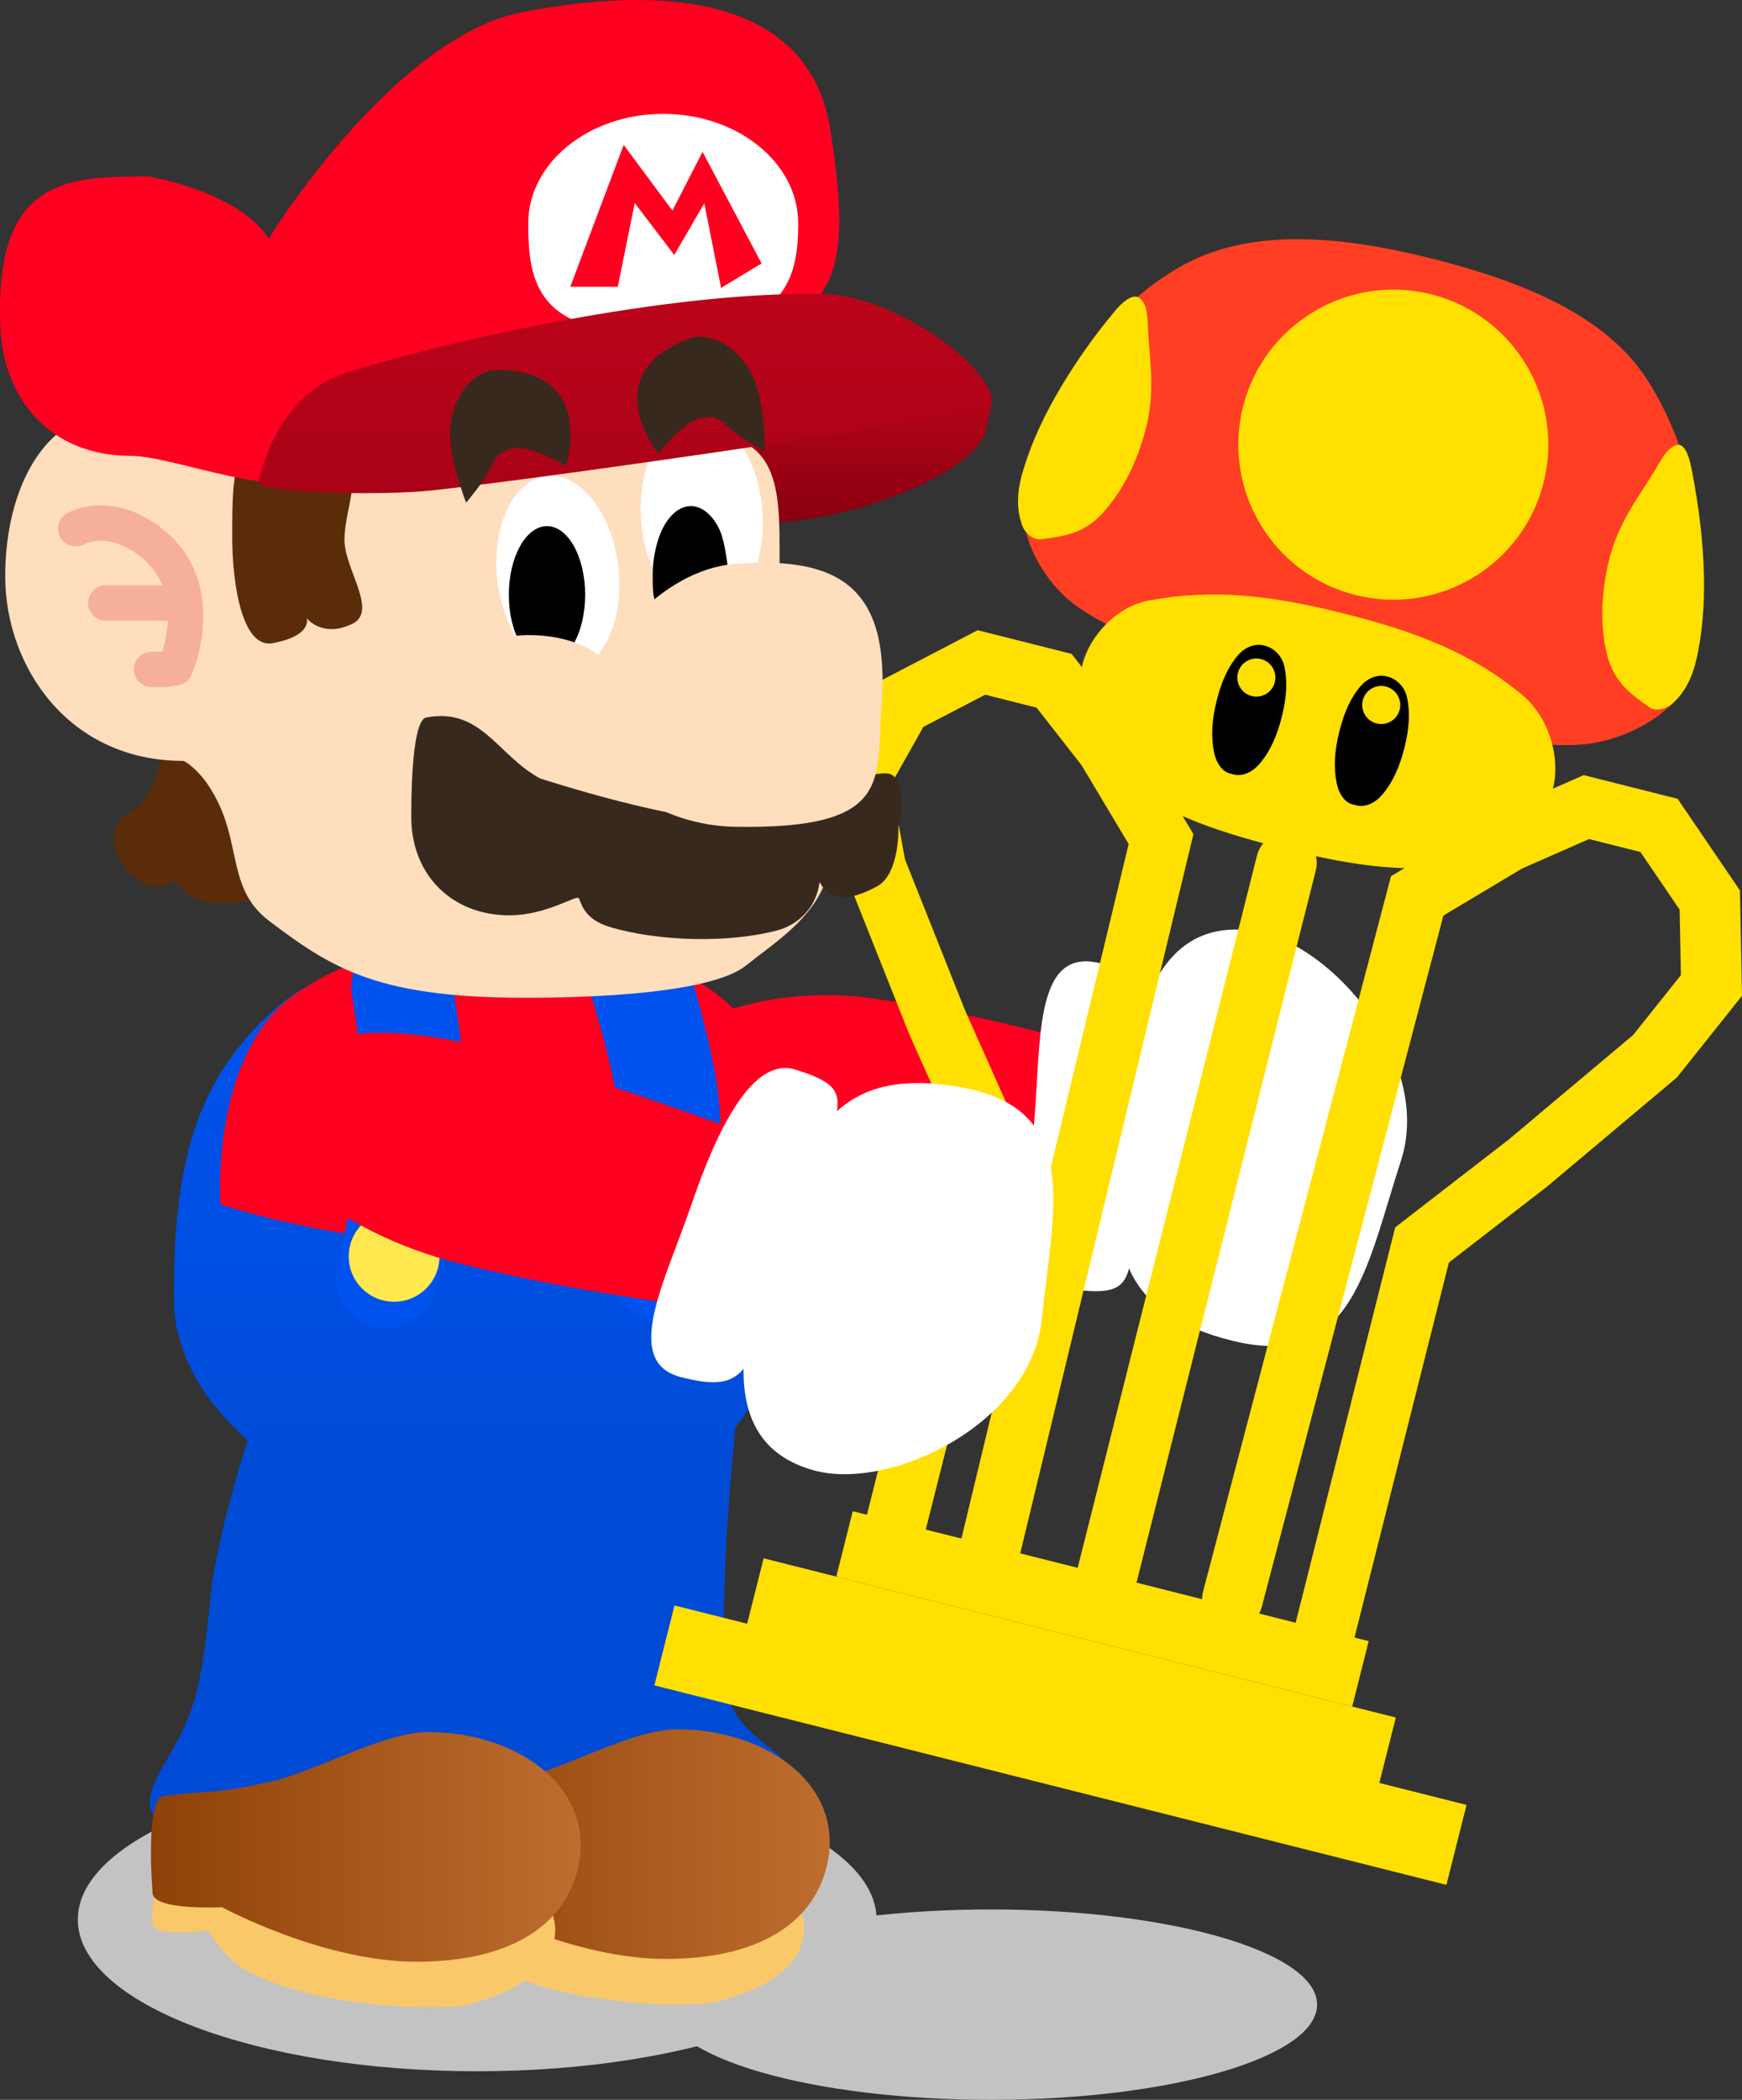 <svg version="1.1" xmlns="http://www.w3.org/2000/svg" xmlns:xlink="http://www.w3.org/1999/xlink" width="172.285" height="207.619" viewBox="0,0,172.285,207.619"><rect x="0" y="0" width="172.285" height="207.619" fill="#333333" stroke="none"/><defs><linearGradient x1="294.855" y1="275.54" x2="337.36" y2="275.54" gradientUnits="userSpaceOnUse" id="color-1"><stop offset="0" stop-color="#8e4108"/><stop offset="1" stop-color="#be6d2f"/></linearGradient><linearGradient x1="270.232" y1="275.813" x2="312.737" y2="275.813" gradientUnits="userSpaceOnUse" id="color-2"><stop offset="0" stop-color="#8e4108"/><stop offset="1" stop-color="#be6d2f"/></linearGradient><linearGradient x1="303.149" y1="188.679" x2="303.149" y2="243.803" gradientUnits="userSpaceOnUse" id="color-3"><stop offset="0" stop-color="#0052ef"/><stop offset="1" stop-color="#004bd6"/></linearGradient><linearGradient x1="338.677" y1="130.374" x2="338.677" y2="144.955" gradientUnits="userSpaceOnUse" id="color-4"><stop offset="0" stop-color="#bc041a"/><stop offset="1" stop-color="#880010"/></linearGradient><linearGradient x1="317.088" y1="122.251" x2="317.088" y2="141.966" gradientUnits="userSpaceOnUse" id="color-5"><stop offset="0" stop-color="#bc041a"/><stop offset="1" stop-color="#a90216"/></linearGradient></defs><g transform="translate(-255.303,-93.203)"><g data-paper-data="{&quot;isPaintingLayer&quot;:true}" fill-rule="nonzero" stroke-linejoin="miter" stroke-miterlimit="10" stroke-dasharray="" stroke-dashoffset="0" style="mix-blend-mode: normal"><g><path d="M385.567,291.411c0,5.198 -14.454,9.411 -32.283,9.411c-17.83,0 -32.283,-4.214 -32.283,-9.411c0,-5.198 14.454,-9.411 32.283,-9.411c17.83,0 32.283,4.214 32.283,9.411z" data-paper-data="{&quot;origPos&quot;:null}" fill="#c3c3c3" stroke="none" stroke-width="NaN" stroke-linecap="butt"/><path d="M342,283c0,8.284 -17.685,15 -39.5,15c-21.815,0 -39.5,-6.716 -39.5,-15c0,-8.284 17.685,-15 39.5,-15c21.815,0 39.5,6.716 39.5,15z" data-paper-data="{&quot;origPos&quot;:null}" fill="#c3c3c3" stroke="none" stroke-width="NaN" stroke-linecap="butt"/><path d="M319.13,200.228c0.78,-5.765 11.651,-9.773 22.207,-8.345c10.556,1.428 20.378,4.361 20.378,4.361l-2.141,17.327c0,0 -16.781,-0.212 -25.272,-1.361c-10.556,-1.428 -15.952,-6.218 -15.172,-11.982z" data-paper-data="{&quot;origRot&quot;:0,&quot;origPos&quot;:null}" fill="#ff0021" stroke="none" stroke-width="0" stroke-linecap="butt"/><g data-paper-data="{&quot;origPos&quot;:null,&quot;origRot&quot;:0}" fill="#ffffff" stroke="none" stroke-width="0" stroke-linecap="butt"><path d="M365.967,206.509c0.909,-10.235 2.601,-22.847 13.315,-21.26c7.772,1.151 17.745,12.931 14.58,22.706c-3.454,10.667 -4.825,20.731 -16.635,17.824c-11.028,-2.714 -12.169,-9.035 -11.26,-19.27z" data-paper-data="{&quot;origRot&quot;:0,&quot;origPos&quot;:null}"/><path d="M361.511,220.711c-4.344,-0.528 -4.657,-8.451 -3.945,-16.352c0.712,-7.901 -0.016,-17.054 6.001,-16.024c6.732,1.152 6.142,3.172 4.659,16.054c-1.689,14.675 0.724,17.226 -6.715,16.322z" data-paper-data="{&quot;origRot&quot;:0,&quot;origPos&quot;:null}"/></g><path d="M327,259.398c0.274,4.993 5.921,6.949 5.745,8.071c-0.711,4.539 -2.867,7.737 -10.39,9.873c-9.319,2.646 -16.64,2.026 -24.994,-2.878c-5.69,-3.341 -0.688,-6.227 1.475,-12.46c0.776,-2.237 1.351,-5.162 1.898,-11.086c0.684,-7.407 4.669,-20.898 4.669,-20.898c0,0 5.836,-0.888 11.595,-0.975c5.698,-0.026 11.368,2.311 11.368,2.311c0,0 -2,16.501 -1.368,28.043z" data-paper-data="{&quot;origPos&quot;:null}" fill="#004bd6" stroke="none" stroke-width="0" stroke-linecap="butt"/><path d="M334.841,283.69c0,4.266 -4.341,6.277 -8.455,7.408c-2.696,0.742 -15.77,0.359 -22.258,-3.441c-2.014,-1.18 -3.65,-3.858 -3.65,-3.858c0,0 -5.512,0.831 -5.496,-0.763c0.013,-1.266 -0.019,-3.42 1.207,-4.077c5.278,-2.827 17.781,-2.82 23.769,-2.82c8.22,0 14.883,3.381 14.883,7.551z" data-paper-data="{&quot;origPos&quot;:null}" fill="#f9c869" stroke="none" stroke-width="0" stroke-linecap="butt"/><path d="M336.904,278.33c-1.495,4.994 -6.494,8.563 -15.786,8.563c-9.293,0 -19.233,-5.39 -19.233,-5.39c0,0 -6.728,0.354 -6.864,-1.372c-0.282,-3.572 -0.346,-9.402 1.006,-9.592c4.992,-0.704 4.049,-0.028 10.577,-1.423c4.226,-0.904 11.287,-4.931 15.609,-4.931c9.293,0 17.154,5.922 14.692,14.145z" data-paper-data="{&quot;origPos&quot;:null}" fill="url(#color-1)" stroke="none" stroke-width="0" stroke-linecap="butt"/><path d="M302.376,259.672c0.274,4.993 5.921,6.949 5.745,8.071c-0.711,4.539 -2.867,7.737 -10.39,9.873c-9.319,2.646 -16.64,2.026 -24.994,-2.878c-5.69,-3.341 -0.688,-6.227 1.475,-12.46c0.776,-2.237 1.351,-5.162 1.898,-11.086c0.684,-7.407 5.49,-21.172 5.49,-21.172c0,0 8.298,-0.067 13.784,0.94c4.33,0.795 11.368,3.679 11.368,3.679c0,0 -5.01,13.492 -4.377,25.034z" data-paper-data="{&quot;origPos&quot;:null}" fill="#004bd6" stroke="none" stroke-width="0" stroke-linecap="butt"/><path d="M310.218,283.963c0,4.266 -4.341,6.277 -8.455,7.408c-2.696,0.742 -15.77,0.359 -22.258,-3.441c-2.014,-1.18 -3.65,-3.858 -3.65,-3.858c0,0 -5.512,0.831 -5.496,-0.763c0.013,-1.266 -0.019,-3.42 1.207,-4.077c5.278,-2.827 17.781,-2.82 23.769,-2.82c8.22,0 14.883,3.381 14.883,7.551z" data-paper-data="{&quot;origPos&quot;:null}" fill="#f9c869" stroke="none" stroke-width="0" stroke-linecap="butt"/><path d="M296.494,287.168c-9.293,0 -19.234,-5.39 -19.234,-5.39c0,0 -6.728,0.354 -6.864,-1.372c-0.282,-3.572 -0.346,-9.402 1.006,-9.592c4.992,-0.704 4.049,-0.028 10.577,-1.423c4.226,-0.904 11.287,-4.931 15.609,-4.931c9.293,0 17.154,5.922 14.692,14.145c-1.495,4.994 -6.494,8.563 -15.786,8.563z" data-paper-data="{&quot;origPos&quot;:null}" fill="url(#color-2)" stroke="none" stroke-width="0" stroke-linecap="butt"/><path d="M333.787,214.036c0.429,23.172 -14.35,29.767 -30.971,29.767c-16.621,0 -30.314,-10.985 -30.314,-22.106c0,-12.064 1.443,-21.668 10.748,-29.347c6.933,-5.721 16.925,-3.046 25.913,-3.046c16.621,0 24.203,2.019 24.623,24.733z" data-paper-data="{&quot;origPos&quot;:null}" fill="url(#color-3)" stroke="none" stroke-width="0" stroke-linecap="butt"/><path d="M333.787,213.379c0,0 -18.871,2.189 -32.174,2.626c-12.202,0.402 -24.514,-3.721 -24.514,-3.721c0,0 -1.08,-15.098 7.644,-20.968c5.707,-3.841 12.126,-5.099 20.372,-5.297c8.246,-0.198 17.213,2.341 21.364,5.704c9.805,7.944 7.308,21.655 7.308,21.655z" data-paper-data="{&quot;origPos&quot;:null}" fill="#ff0021" stroke="none" stroke-width="0" stroke-linecap="butt"/><path d="M318.584,190.279c0,0 2.342,7.486 2.815,11.987c0.607,5.781 -0.635,16.644 -0.635,16.644" data-paper-data="{&quot;origPos&quot;:null,&quot;origRot&quot;:0}" fill="none" stroke="#0052ef" stroke-width="10" stroke-linecap="round"/><path d="M295.046,190.835c0,0 1.357,7.725 1.245,12.25c-0.144,5.811 -2.777,16.423 -2.777,16.423" data-paper-data="{&quot;origPos&quot;:null}" fill="none" stroke="#0052ef" stroke-width="10" stroke-linecap="round"/><path d="M289.793,217.429c0,-2.478 2.009,-4.487 4.487,-4.487c2.478,0 4.487,2.009 4.487,4.487c0,2.478 -2.009,4.487 -4.487,4.487c-2.478,0 -4.487,-2.009 -4.487,-4.487z" data-paper-data="{&quot;origPos&quot;:null}" fill="#ffe84f" stroke="none" stroke-width="0" stroke-linecap="butt"/><path d="M316.933,217.429c0,-2.478 2.009,-4.487 4.487,-4.487c2.478,0 4.487,2.009 4.487,4.487c0,2.478 -2.009,4.487 -4.487,4.487c-2.478,0 -4.487,-2.009 -4.487,-4.487z" data-paper-data="{&quot;origPos&quot;:null}" fill="#ffe84f" stroke="none" stroke-width="0" stroke-linecap="butt"/><g data-paper-data="{&quot;origPos&quot;:null}"><path d="M364.795,248.956l17.734,-70.429" data-paper-data="{&quot;origPos&quot;:null}" fill="none" stroke="#ffe000" stroke-width="6" stroke-linecap="round"/><path d="M377.193,251.314l18.271,-69.53l8.996,-5.377l7.735,-3.402l7.187,1.81l5.02,7.378l0.165,8.448l-5.584,7l-12.6,10.584l-10.439,8.071l-9.772,38.808" data-paper-data="{&quot;origPos&quot;:null}" fill="none" stroke="#ffe000" stroke-width="6" stroke-linecap="round"/><path d="M343.591,245.146l9.772,-38.808l-5.372,-12.052l-6.085,-15.288l-1.603,-8.81l4.147,-7.363l7.916,-4.121l7.187,1.81l5.201,6.659l5.377,8.996l-16.834,69.892" data-paper-data="{&quot;origPos&quot;:null,&quot;index&quot;:null}" fill="none" stroke="#ffe000" stroke-width="6" stroke-linecap="round"/><path d="M338.013,249.091l1.629,-6.468l51.025,12.848l-1.629,6.468z" data-paper-data="{&quot;origPos&quot;:null}" fill="#ffe000" stroke="#ffe000" stroke-width="0" stroke-linecap="butt"/><path d="M329.016,254.468l1.81,-7.187l62.524,15.743l-1.81,7.187z" data-paper-data="{&quot;origPos&quot;:null}" fill="#ffe000" stroke="none" stroke-width="0" stroke-linecap="butt"/><path d="M320.02,259.845l1.991,-7.905l78.335,19.724l-1.991,7.905z" data-paper-data="{&quot;origPos&quot;:null}" fill="#ffe000" stroke="none" stroke-width="0" stroke-linecap="butt"/><g data-paper-data="{&quot;origPos&quot;:null}" id="ID0.24424063367769122" stroke="none"><path d="M396.972,118.784c8.951,2.254 17.273,5.637 21.338,12.11c5.413,8.62 6.177,19.19 4.373,28.306c-0.861,4.297 -6.668,7.474 -11.52,7.657c-8.633,0.321 -17.051,-3.589 -25.626,-5.942c-7.955,-2.183 -16.89,-3.049 -23.547,-7.632c-4.022,-2.769 -6.539,-8.378 -5.266,-12.451c2.596,-8.307 7.511,-17.068 15.72,-21.488c6.754,-3.636 15.579,-2.815 24.529,-0.561z" id="ID0.664129285607487" fill="#ff3e23" stroke-width="0.932" stroke-linecap="round"/><path d="M388.205,153.862c7.234,1.821 12.711,3.935 17.677,8.076c2.583,2.152 3.86,6.235 2.955,9.423c-0.719,3.26 -3.747,6.315 -7.097,7.025c-6.326,1.343 -12.161,0.563 -19.394,-1.258c-7.234,-1.821 -12.887,-3.73 -17.677,-8.076c-2.592,-2.35 -3.143,-6.811 -2.3,-10.185c0.737,-2.898 3.461,-5.691 6.442,-6.263c6.353,-1.221 12.16,-0.563 19.394,1.258z" id="ID0.7818866483867168" fill="#ffe000" stroke-width="1" stroke-linecap="butt"/><path d="M380.334,157.034c0.985,0.215 1.774,1.05 1.992,2.062c0.34,1.573 0.207,3.159 -0.264,5.03c-0.471,1.871 -1.163,3.399 -2.15,4.556c-0.786,0.934 -1.837,1.376 -2.775,1.047c-0.905,-0.135 -1.538,-1.016 -1.774,-2.193c-0.305,-1.49 -0.207,-3.159 0.264,-5.03c0.471,-1.871 1.09,-3.343 2.149,-4.556c0.697,-0.801 1.734,-1.157 2.557,-0.917z" id="ID0.6670762049034238" fill="#000000" stroke-width="2.796" stroke-linecap="round"/><path d="M392.464,160.089c0.985,0.215 1.774,1.05 1.992,2.062c0.34,1.573 0.207,3.159 -0.264,5.03c-0.471,1.871 -1.163,3.399 -2.15,4.556c-0.786,0.934 -1.837,1.376 -2.775,1.047c-0.905,-0.135 -1.538,-1.016 -1.774,-2.193c-0.305,-1.49 -0.207,-3.159 0.264,-5.03c0.471,-1.871 1.09,-3.343 2.149,-4.556c0.697,-0.801 1.734,-1.157 2.557,-0.917z" id="ID0.6670762049034238" fill="#000000" stroke-width="2.796" stroke-linecap="round"/><path d="M392.367,161.082c0.504,0.127 0.908,0.447 1.156,0.86c0.247,0.414 0.338,0.921 0.211,1.425c-0.127,0.504 -0.447,0.908 -0.86,1.156c-0.414,0.247 -0.921,0.338 -1.425,0.211c-0.504,-0.127 -0.908,-0.447 -1.156,-0.861c-0.247,-0.414 -0.338,-0.921 -0.211,-1.425c0.127,-0.504 0.447,-0.908 0.861,-1.156c0.414,-0.247 0.921,-0.338 1.425,-0.211z" id="ID0.2271407265216112" fill="#ffe000" stroke-width="2.796" stroke-linecap="butt"/><path d="M380.018,158.37c0.504,0.127 0.908,0.447 1.156,0.861c0.247,0.414 0.338,0.921 0.211,1.425c-0.127,0.504 -0.447,0.908 -0.86,1.156c-0.414,0.247 -0.921,0.338 -1.425,0.211c-0.504,-0.127 -0.908,-0.447 -1.156,-0.86c-0.247,-0.414 -0.338,-0.921 -0.211,-1.425c0.127,-0.504 0.447,-0.908 0.861,-1.155c0.414,-0.247 0.921,-0.338 1.425,-0.211z" id="ID0.2271407265216112" fill="#ffe000" stroke-width="2.796" stroke-linecap="butt"/><path d="M396.847,122.301c4.102,1.033 7.399,3.635 9.414,7.004c2.013,3.37 2.743,7.506 1.711,11.608c-1.033,4.102 -3.635,7.399 -7.004,9.414c-3.37,2.013 -7.506,2.743 -11.608,1.711c-4.102,-1.033 -7.399,-3.635 -9.414,-7.004c-2.013,-3.37 -2.743,-7.506 -1.711,-11.608c1.033,-4.102 3.635,-7.399 7.004,-9.414c3.37,-2.013 7.506,-2.743 11.608,-1.711z" id="ID0.5112368017435074" fill="#ffe000" stroke-width="1" stroke-linecap="butt"/><path d="M421.28,137.185c0.808,-0.016 1.176,1.614 1.349,2.523c0.674,3.454 1.128,7.04 1.196,10.489c0.056,2.808 -0.147,5.666 -0.792,8.4c-0.362,1.528 -1.077,3.034 -2.216,4.073c-0.568,0.623 -1.749,0.93 -2.428,0.447c-1.757,-1.263 -3.4,-2.387 -4.11,-5.038c-0.71,-2.652 -0.702,-6.064 0.19,-9.609c0.892,-3.545 2.698,-5.834 4.383,-8.553c0.634,-1.021 1.348,-2.643 2.427,-2.731z" id="ID0.4402989586815238" fill="#ffe000" stroke-width="1" stroke-linecap="round"/><path d="M368.846,125.869c0.193,3.193 0.702,6.065 -0.19,9.609c-0.892,3.545 -2.502,6.554 -4.383,8.553c-1.881,1.999 -3.86,2.211 -6.005,2.491c-0.827,0.104 -1.721,-0.726 -1.927,-1.544c-0.511,-1.454 -0.428,-3.119 -0.023,-4.637c0.727,-2.713 1.901,-5.327 3.281,-7.774c1.693,-3.006 3.757,-5.979 6.02,-8.672c0.566,-0.676 1.618,-1.683 2.305,-1.272c0.927,0.575 0.853,2.133 0.923,3.244z" id="ID0.4402989586815238" fill="#ffe000" stroke-width="1" stroke-linecap="round"/></g></g><path d="M302.741,196.661c9.576,2.402 27.53,9.029 27.53,9.029l-5.923,16.701c0,0 -11.837,-1.312 -23.743,-4.298c-11.906,-2.987 -21.575,-11.067 -19.676,-16.651c1.899,-5.584 9.906,-7.767 21.812,-4.781z" data-paper-data="{&quot;origRot&quot;:0,&quot;origPos&quot;:null}" fill="#ff0021" stroke="none" stroke-width="0" stroke-linecap="butt"/><g data-paper-data="{&quot;origPos&quot;:null,&quot;origRot&quot;:0}" fill="#ffffff" stroke="none" stroke-width="0" stroke-linecap="butt"><path d="M332.24,213.741c3.33,-9.72 6.942,-15.031 18.12,-13.029c11.972,2.145 9.135,11.897 7.954,23.047c-1.082,10.218 -14.981,16.927 -22.55,14.819c-10.434,-2.905 -6.854,-15.116 -3.524,-24.837z" data-paper-data="{&quot;origRot&quot;:0,&quot;origPos&quot;:null}"/><path d="M323.691,212.291c2.561,-7.508 6.067,-14.62 10.251,-13.337c7.165,2.198 3.923,3.548 -0.499,17.642c-3.881,12.373 -4.163,14.458 -10.782,12.774c-5.917,-1.505 -1.53,-9.572 1.03,-17.08z" data-paper-data="{&quot;origRot&quot;:0,&quot;origPos&quot;:null}"/></g><path d="M347.436,130.454c7.857,0 5.819,2.402 5.417,5.089c-0.622,4.151 -13.012,9.412 -22.763,9.412c-7.857,0 -5.91,-7.392 -5.91,-11.381c0,-3.989 15.398,-3.119 23.255,-3.119z" data-paper-data="{&quot;origPos&quot;:null}" fill="url(#color-4)" stroke="none" stroke-width="0" stroke-linecap="butt"/><path d="M272.701,180.316c0,0 -1.861,1.281 -3.921,-0.216c-2.061,-1.497 -3.554,-4.959 -0.571,-6.612c3.568,-1.978 2.642,-8.629 4.703,-7.132c0,0 7.915,1.118 8.526,4.285c0,0 3.339,9.145 1.97,10.608c0,0 -1.95,1.447 -7.034,1.206c-2.754,-0.13 -3.674,-2.139 -3.674,-2.139z" data-paper-data="{&quot;origRot&quot;:0,&quot;origPos&quot;:null}" fill="#5a2c0a" stroke="none" stroke-width="0" stroke-linecap="butt"/><path d="M277.98,138.042c4.721,1.102 40.758,-2.373 47.098,-2.02c9.381,0.521 6.787,8.989 7.449,18.361c0.761,10.776 8.277,15.683 4.502,25.804c-1.455,3.902 -4.729,5.945 -8.001,8.522c-1.856,1.462 -7.036,2.882 -18.842,3.125c-16.689,0.343 -21.421,-2.359 -28.301,-7.603c-4.369,-3.33 -2.463,-8.061 -5.938,-13.321c-1.065,-1.613 -2.328,-2.473 -2.541,-2.473c-11.349,0 -17.588,-9.375 -17.588,-18.239c0,-8.865 4.05,-16.051 10.396,-16.051c6.346,0 10.123,3.512 11.764,3.895z" data-paper-data="{&quot;origPos&quot;:null}" fill="#ffdebd" stroke="none" stroke-width="0" stroke-linecap="butt"/><path d="M330.71,143.74c0.386,5.35 -1.99,9.881 -5.305,10.12c-3.316,0.239 -6.316,-3.905 -6.702,-9.255c-0.386,-5.35 1.99,-9.881 5.305,-10.12c3.316,-0.239 6.316,3.905 6.702,9.255z" data-paper-data="{&quot;origPos&quot;:null,&quot;origRot&quot;:0}" fill="#ffffff" stroke="none" stroke-width="0" stroke-linecap="butt"/><path d="M289.372,146.604c0,2.855 3.347,7.03 0.779,8.278c-2.987,1.452 -4.516,-0.558 -4.516,-0.558c0,0 0.637,1.724 -3.362,2.473c-2.97,0.556 -4.002,-5.671 -4.002,-10.506c0,-4.835 -0.018,-9.519 3.002,-9.63c12.715,-0.469 8.098,5.108 8.098,9.943z" data-paper-data="{&quot;origPos&quot;:null}" fill="#5a2c0a" stroke="none" stroke-width="0" stroke-linecap="butt"/><path d="M309.348,140.271c3.302,-0.387 6.485,3.618 7.109,8.945c0.625,5.328 -1.545,9.96 -4.847,10.348c-3.302,0.387 -6.485,-3.618 -7.109,-8.945c-0.625,-5.328 1.545,-9.96 4.847,-10.348z" data-paper-data="{&quot;origPos&quot;:null,&quot;origRot&quot;:0}" fill="#ffffff" stroke="none" stroke-width="0" stroke-linecap="butt"/><path d="M309.401,145.224c1.042,0 1.985,0.761 2.669,1.988c0.683,1.228 1.106,2.924 1.106,4.797c0,1.872 -0.424,3.569 -1.106,4.797c-0.684,1.228 -1.627,1.988 -2.669,1.988c-1.042,0 -1.985,-0.761 -2.669,-1.988c-0.683,-1.228 -1.106,-2.924 -1.106,-4.797c0,-1.872 0.424,-3.569 1.106,-4.797c0.684,-1.228 1.627,-1.988 2.669,-1.988z" data-paper-data="{&quot;origPos&quot;:null}" id="ID0.2989244391210377" fill="#000000" stroke="none" stroke-width="1" stroke-linecap="butt"/><path d="M320.959,145.233c0.684,-1.228 1.627,-1.988 2.669,-1.988c1.042,0 1.985,0.761 2.669,1.988c0.683,1.228 0.848,3.178 1.106,4.797c0.091,0.59 0.255,1.448 -0.164,1.97c-0.529,0.631 -1.402,0.933 -2.189,1.204c-1.375,0.285 -3.007,1.135 -4.213,0.438c-1.057,-0.635 -0.974,-2.34 -0.985,-3.611c-0.014,-1.643 0.424,-3.569 1.106,-4.797z" data-paper-data="{&quot;origPos&quot;:null}" id="ID0.2989244391210377" fill="#000000" stroke="none" stroke-width="1" stroke-linecap="round"/><path d="M337.415,105.968c2.623,16.355 -0.539,17.285 -9.326,22.521c-12.804,7.629 -29.552,6.085 -43.228,12.009c-3.591,1.556 -12.744,-2.224 -16.657,-2.224c-8.004,0 -12.521,-5.721 -12.851,-12.534c-0.73,-15.029 6.671,-15.088 14.675,-15.088c0,0 8.809,1.46 11.852,6.133c0,0 12.254,-19.938 25.172,-22.401c16.629,-3.171 28.48,-0.161 30.364,11.584z" data-paper-data="{&quot;origPos&quot;:null}" fill="#ff0021" stroke="none" stroke-width="0" stroke-linecap="butt"/><path d="M334.248,115.297c0,5.984 -1.601,10.485 -13.351,10.834c-12.404,0.368 -13.351,-4.851 -13.351,-10.834c0,-5.984 5.978,-10.834 13.351,-10.834c7.374,0 13.351,4.851 13.351,10.834z" data-paper-data="{&quot;origPos&quot;:null}" fill="#ffffff" stroke="none" stroke-width="0" stroke-linecap="butt"/><path d="M353.29,133.245c-0.219,0.94 -43.056,7.113 -55.047,8.427c-5.828,0.638 -17.619,0.173 -17.4,-0.766c0.809,-3.473 3.07,-9.023 8.646,-10.834c6.738,-2.189 29.871,-8.076 47.17,-7.812c7.072,0.108 17.441,7.513 16.632,10.986z" data-paper-data="{&quot;origPos&quot;:null}" fill="url(#color-5)" stroke="none" stroke-width="0" stroke-linecap="butt"/><path d="M311.704,121.56l5.283,-14.032l4.819,6.499l2.981,-5.811l5.836,11.034l-4.004,2.418l-1.661,-8.362l-2.971,5.109l-3.909,-5.133l-1.674,8.278z" data-paper-data="{&quot;origPos&quot;:null}" fill="#ff0021" stroke="none" stroke-width="0" stroke-linecap="butt"/><path d="M336.334,180.56c-0.406,2.789 -2.513,4.187 -4.095,4.616c-4.828,1.309 -11.861,1.119 -16.652,-0.325c-2.753,-0.83 -2.802,-2.611 -3.068,-2.86c-0.281,-0.263 -3.25,1.715 -6.828,1.715c-5.742,0 -9.713,-4.046 -9.713,-9.713c0,-6.213 0.539,-9.666 1.474,-9.845c5.443,-1.041 7.065,3.756 11.248,6.015c0,0 13.988,4.605 20.523,4.232c0,0 10.548,-4.937 13.818,-4.72c1.622,0.107 1.632,3.505 1.121,5.222c0,0 0.166,4.688 -2.103,5.934c-5.365,2.946 -5.609,-1.078 -5.726,-0.271z" data-paper-data="{&quot;origPos&quot;:null}" fill="#38291e" stroke="none" stroke-width="0" stroke-linecap="butt"/><path d="M342.49,163.05c-0.547,7.243 1.234,12.175 -14.5,11.901c-7.252,-0.126 -14.227,-4.659 -14.227,-11.08c0,-6.422 6.996,-14.347 14.227,-14.911c10.536,-0.821 15.376,2.503 14.5,14.09z" data-paper-data="{&quot;origPos&quot;:null}" fill="#ffdebd" stroke="none" stroke-width="0" stroke-linecap="butt"/><g data-paper-data="{&quot;origPos&quot;:null}" fill="none" stroke="#f6b09a" stroke-width="3.5" stroke-linecap="round"><path d="M262.794,145.478c0,0 3.243,-1.893 7.392,1.313c5.951,4.598 2.457,12.445 2.457,12.445" data-paper-data="{&quot;origPos&quot;:null}"/><path d="M272.331,152.826h-6.566" data-paper-data="{&quot;origPos&quot;:null}"/><path d="M271.706,159.392h-1.407" data-paper-data="{&quot;origPos&quot;:null}"/></g><path d="M305.919,137.565c-1.506,0.449 -1.434,0.662 -2.165,2.052c-0.754,1.435 -2.349,3.283 -2.349,3.283c0,0 -1.596,-3.969 -1.596,-6.916c0,-2.001 1.087,-5.488 4.171,-6.187c10.431,-0.351 7.326,9.467 7.326,9.467c0,0 -3.805,-2.214 -5.386,-1.7z" data-paper-data="{&quot;origPos&quot;:null}" fill="#38291e" stroke="none" stroke-width="0" stroke-linecap="butt"/><path d="M324.808,134.494c-1.66,0.098 -4.395,3.547 -4.395,3.547c0,0 -6.473,-8.009 3.367,-11.487c3.126,-0.474 5.41,2.376 6.14,4.239c1.075,2.743 1.037,7.021 1.037,7.021c0,0 -2.159,-1.139 -3.385,-2.199c-1.188,-1.028 -1.199,-1.252 -2.765,-1.121z" data-paper-data="{&quot;origPos&quot;:null,&quot;index&quot;:null,&quot;origRot&quot;:0}" fill="#38291e" stroke="none" stroke-width="0" stroke-linecap="butt"/><path d="M316,160.667c0,2.577 -3.731,4.667 -8.333,4.667c-4.602,0 -8.333,-2.089 -8.333,-4.667c0,-2.577 3.731,-4.667 8.333,-4.667c4.602,0 8.333,2.089 8.333,4.667z" data-paper-data="{&quot;origPos&quot;:null}" fill="#ffdebd" stroke="none" stroke-width="0" stroke-linecap="butt"/></g></g></g></svg>